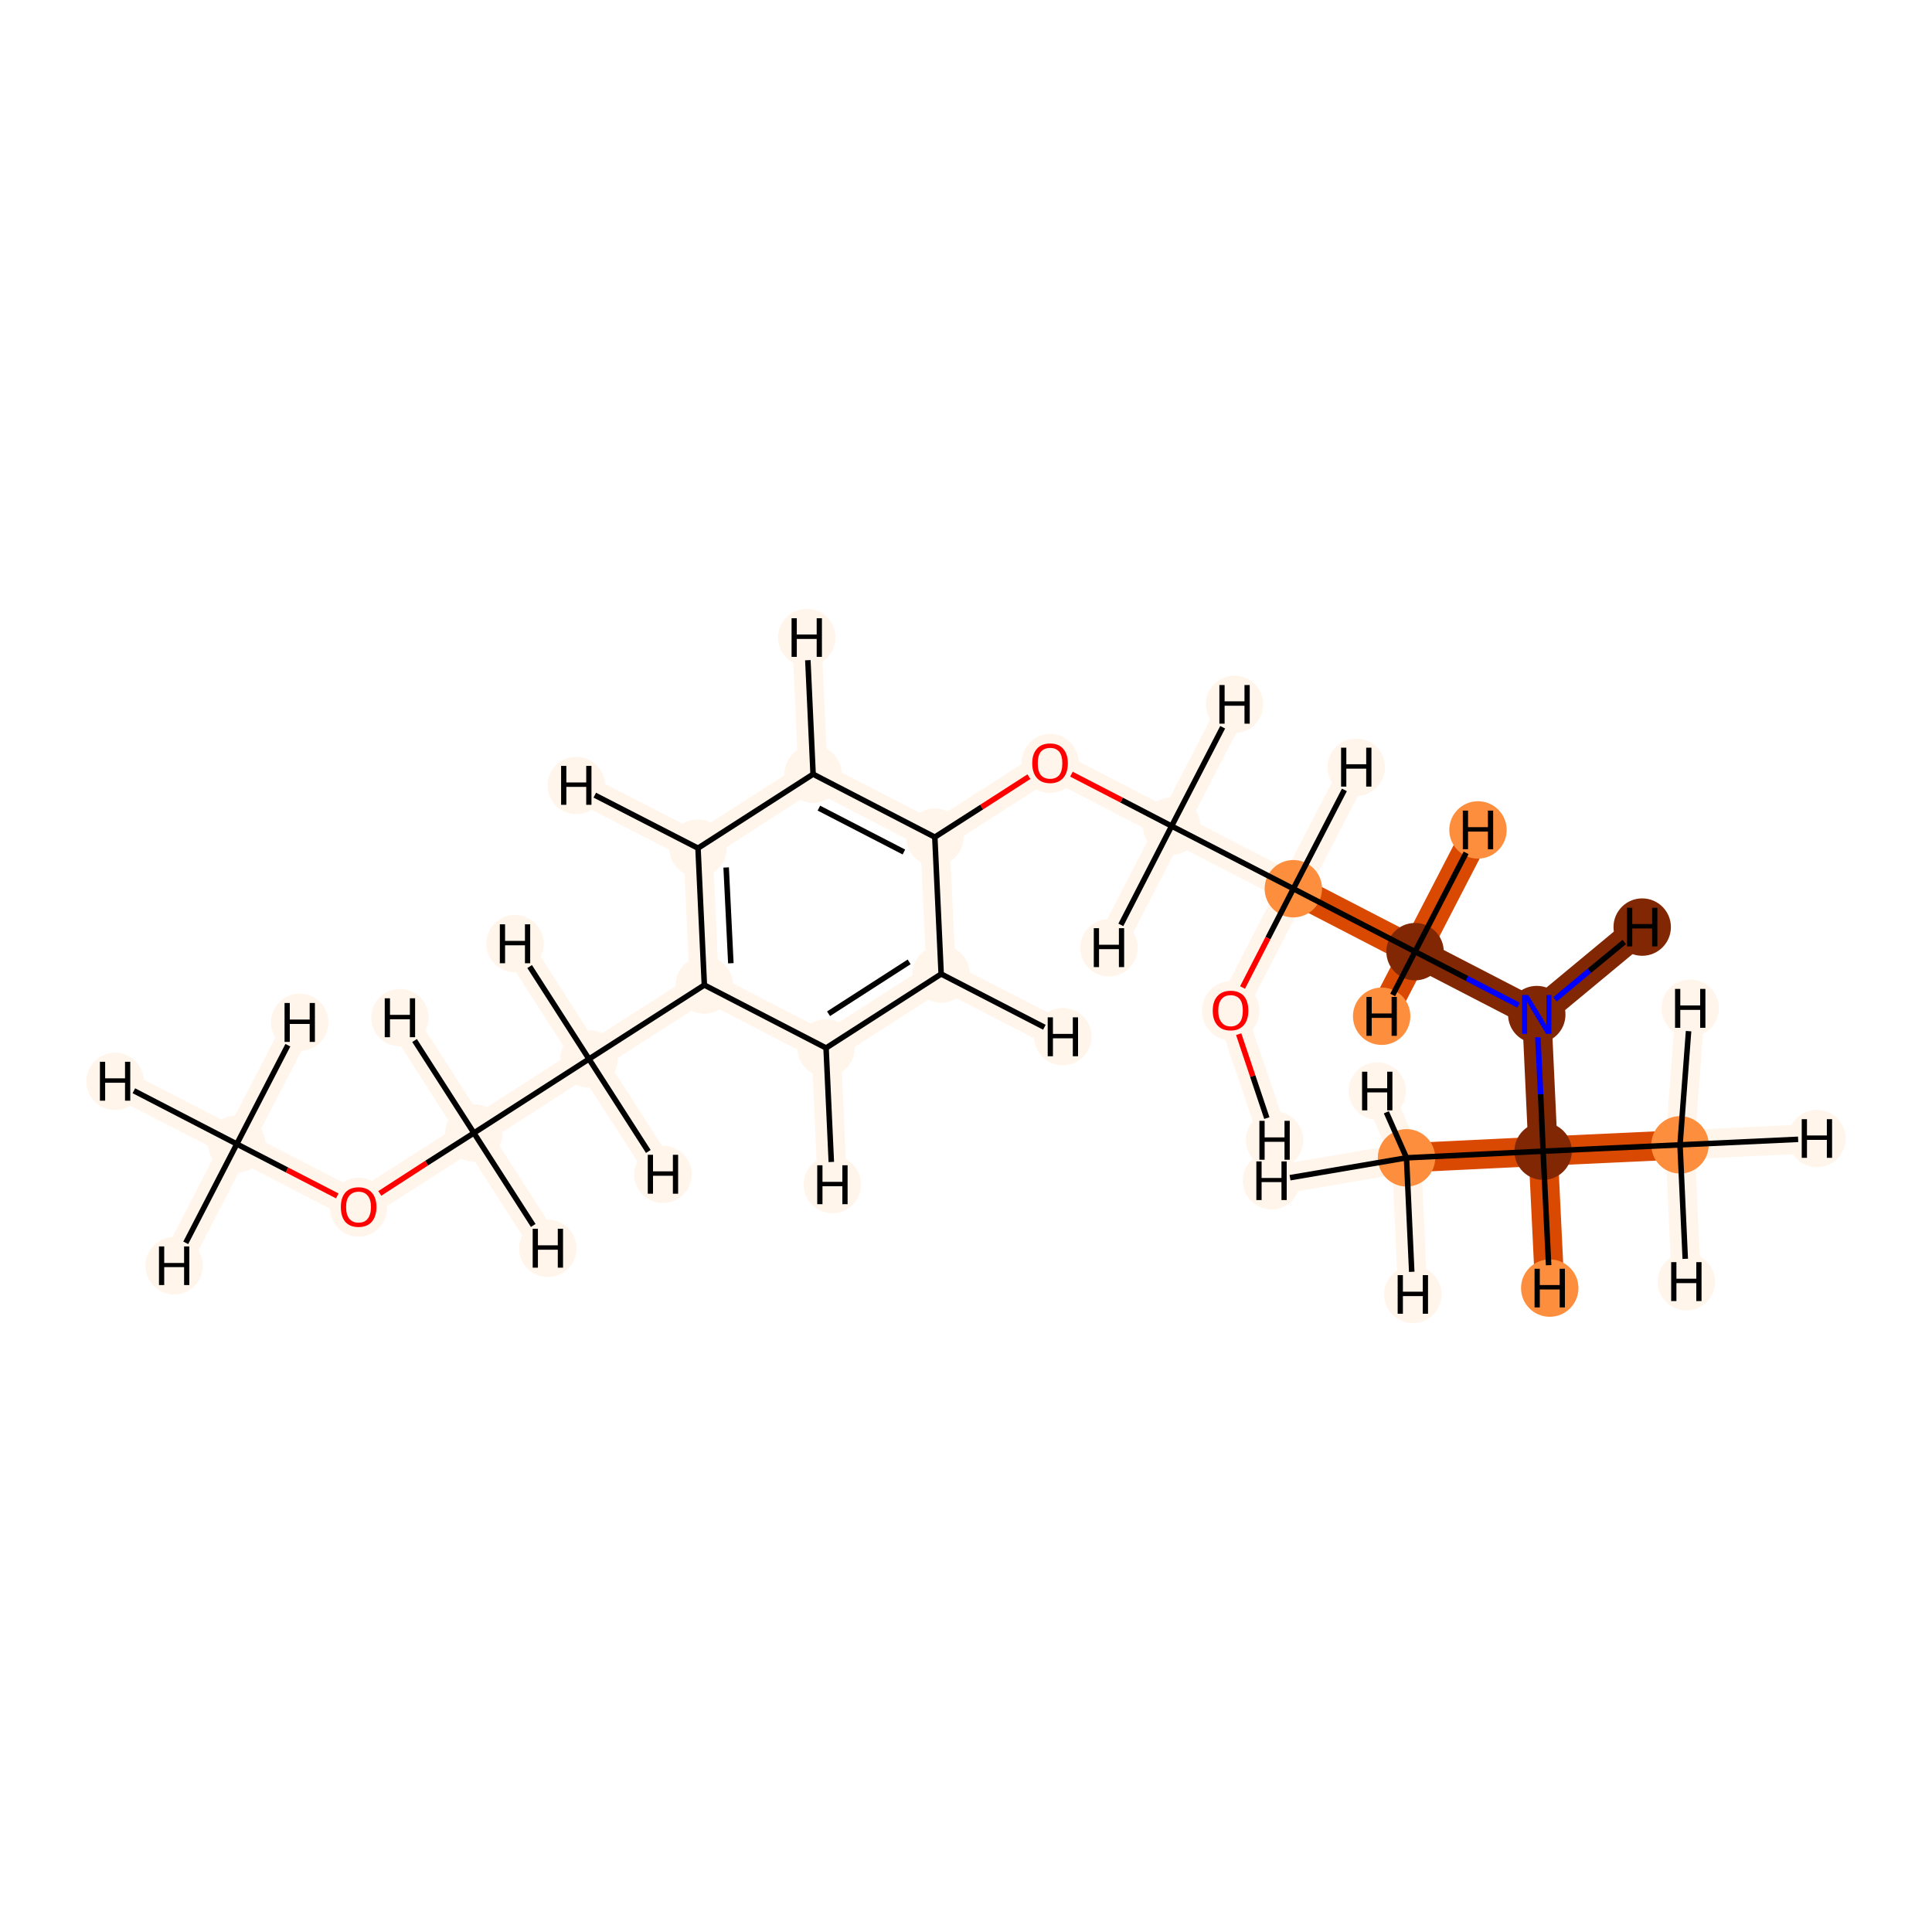 <?xml version='1.0' encoding='iso-8859-1'?>
<svg version='1.1' baseProfile='full'
              xmlns='http://www.w3.org/2000/svg'
                      xmlns:rdkit='http://www.rdkit.org/xml'
                      xmlns:xlink='http://www.w3.org/1999/xlink'
                  xml:space='preserve'
width='700px' height='700px' viewBox='0 0 700 700'>
<!-- END OF HEADER -->
<rect style='opacity:1.0;fill:#FFFFFF;stroke:none' width='700.0' height='700.0' x='0.0' y='0.0'> </rect>
<path d='M 85.8,414.5 L 129.9,437.3' style='fill:none;fill-rule:evenodd;stroke:#FFF5EB;stroke-width:10.6px;stroke-linecap:butt;stroke-linejoin:miter;stroke-opacity:1' />
<path d='M 85.8,414.5 L 41.7,391.8' style='fill:none;fill-rule:evenodd;stroke:#FFF5EB;stroke-width:10.6px;stroke-linecap:butt;stroke-linejoin:miter;stroke-opacity:1' />
<path d='M 85.8,414.5 L 63.1,458.6' style='fill:none;fill-rule:evenodd;stroke:#FFF5EB;stroke-width:10.6px;stroke-linecap:butt;stroke-linejoin:miter;stroke-opacity:1' />
<path d='M 85.8,414.5 L 108.6,370.4' style='fill:none;fill-rule:evenodd;stroke:#FFF5EB;stroke-width:10.6px;stroke-linecap:butt;stroke-linejoin:miter;stroke-opacity:1' />
<path d='M 129.9,437.3 L 171.7,410.5' style='fill:none;fill-rule:evenodd;stroke:#FFF5EB;stroke-width:10.6px;stroke-linecap:butt;stroke-linejoin:miter;stroke-opacity:1' />
<path d='M 171.7,410.5 L 213.4,383.7' style='fill:none;fill-rule:evenodd;stroke:#FFF5EB;stroke-width:10.6px;stroke-linecap:butt;stroke-linejoin:miter;stroke-opacity:1' />
<path d='M 171.7,410.5 L 198.5,452.3' style='fill:none;fill-rule:evenodd;stroke:#FFF5EB;stroke-width:10.6px;stroke-linecap:butt;stroke-linejoin:miter;stroke-opacity:1' />
<path d='M 171.7,410.5 L 144.9,368.7' style='fill:none;fill-rule:evenodd;stroke:#FFF5EB;stroke-width:10.6px;stroke-linecap:butt;stroke-linejoin:miter;stroke-opacity:1' />
<path d='M 213.4,383.7 L 255.2,356.9' style='fill:none;fill-rule:evenodd;stroke:#FFF5EB;stroke-width:10.6px;stroke-linecap:butt;stroke-linejoin:miter;stroke-opacity:1' />
<path d='M 213.4,383.7 L 186.6,341.9' style='fill:none;fill-rule:evenodd;stroke:#FFF5EB;stroke-width:10.6px;stroke-linecap:butt;stroke-linejoin:miter;stroke-opacity:1' />
<path d='M 213.4,383.7 L 240.2,425.5' style='fill:none;fill-rule:evenodd;stroke:#FFF5EB;stroke-width:10.6px;stroke-linecap:butt;stroke-linejoin:miter;stroke-opacity:1' />
<path d='M 255.2,356.9 L 252.9,307.3' style='fill:none;fill-rule:evenodd;stroke:#FFF5EB;stroke-width:10.6px;stroke-linecap:butt;stroke-linejoin:miter;stroke-opacity:1' />
<path d='M 255.2,356.9 L 299.3,379.7' style='fill:none;fill-rule:evenodd;stroke:#FFF5EB;stroke-width:10.6px;stroke-linecap:butt;stroke-linejoin:miter;stroke-opacity:1' />
<path d='M 252.9,307.3 L 294.6,280.5' style='fill:none;fill-rule:evenodd;stroke:#FFF5EB;stroke-width:10.6px;stroke-linecap:butt;stroke-linejoin:miter;stroke-opacity:1' />
<path d='M 252.9,307.3 L 208.8,284.6' style='fill:none;fill-rule:evenodd;stroke:#FFF5EB;stroke-width:10.6px;stroke-linecap:butt;stroke-linejoin:miter;stroke-opacity:1' />
<path d='M 294.6,280.5 L 338.7,303.3' style='fill:none;fill-rule:evenodd;stroke:#FFF5EB;stroke-width:10.6px;stroke-linecap:butt;stroke-linejoin:miter;stroke-opacity:1' />
<path d='M 294.6,280.5 L 292.3,231.0' style='fill:none;fill-rule:evenodd;stroke:#FFF5EB;stroke-width:10.6px;stroke-linecap:butt;stroke-linejoin:miter;stroke-opacity:1' />
<path d='M 338.7,303.3 L 341.0,352.9' style='fill:none;fill-rule:evenodd;stroke:#FFF5EB;stroke-width:10.6px;stroke-linecap:butt;stroke-linejoin:miter;stroke-opacity:1' />
<path d='M 338.7,303.3 L 380.5,276.5' style='fill:none;fill-rule:evenodd;stroke:#FFF5EB;stroke-width:10.6px;stroke-linecap:butt;stroke-linejoin:miter;stroke-opacity:1' />
<path d='M 341.0,352.9 L 299.3,379.7' style='fill:none;fill-rule:evenodd;stroke:#FFF5EB;stroke-width:10.6px;stroke-linecap:butt;stroke-linejoin:miter;stroke-opacity:1' />
<path d='M 341.0,352.9 L 385.1,375.6' style='fill:none;fill-rule:evenodd;stroke:#FFF5EB;stroke-width:10.6px;stroke-linecap:butt;stroke-linejoin:miter;stroke-opacity:1' />
<path d='M 299.3,379.7 L 301.6,429.2' style='fill:none;fill-rule:evenodd;stroke:#FFF5EB;stroke-width:10.6px;stroke-linecap:butt;stroke-linejoin:miter;stroke-opacity:1' />
<path d='M 380.5,276.5 L 424.5,299.3' style='fill:none;fill-rule:evenodd;stroke:#FFF5EB;stroke-width:10.6px;stroke-linecap:butt;stroke-linejoin:miter;stroke-opacity:1' />
<path d='M 424.5,299.3 L 468.6,322.0' style='fill:none;fill-rule:evenodd;stroke:#FFF5EB;stroke-width:10.6px;stroke-linecap:butt;stroke-linejoin:miter;stroke-opacity:1' />
<path d='M 424.5,299.3 L 401.8,343.4' style='fill:none;fill-rule:evenodd;stroke:#FFF5EB;stroke-width:10.6px;stroke-linecap:butt;stroke-linejoin:miter;stroke-opacity:1' />
<path d='M 424.5,299.3 L 447.3,255.2' style='fill:none;fill-rule:evenodd;stroke:#FFF5EB;stroke-width:10.6px;stroke-linecap:butt;stroke-linejoin:miter;stroke-opacity:1' />
<path d='M 468.6,322.0 L 512.7,344.8' style='fill:none;fill-rule:evenodd;stroke:#D94901;stroke-width:10.6px;stroke-linecap:butt;stroke-linejoin:miter;stroke-opacity:1' />
<path d='M 468.6,322.0 L 445.9,366.1' style='fill:none;fill-rule:evenodd;stroke:#FFF5EB;stroke-width:10.6px;stroke-linecap:butt;stroke-linejoin:miter;stroke-opacity:1' />
<path d='M 468.6,322.0 L 491.4,278.0' style='fill:none;fill-rule:evenodd;stroke:#FFF5EB;stroke-width:10.6px;stroke-linecap:butt;stroke-linejoin:miter;stroke-opacity:1' />
<path d='M 512.7,344.8 L 556.8,367.6' style='fill:none;fill-rule:evenodd;stroke:#812703;stroke-width:10.6px;stroke-linecap:butt;stroke-linejoin:miter;stroke-opacity:1' />
<path d='M 512.7,344.8 L 535.5,300.7' style='fill:none;fill-rule:evenodd;stroke:#D94901;stroke-width:10.6px;stroke-linecap:butt;stroke-linejoin:miter;stroke-opacity:1' />
<path d='M 512.7,344.8 L 500.6,368.2' style='fill:none;fill-rule:evenodd;stroke:#D94901;stroke-width:10.6px;stroke-linecap:butt;stroke-linejoin:miter;stroke-opacity:1' />
<path d='M 556.8,367.6 L 559.1,417.1' style='fill:none;fill-rule:evenodd;stroke:#812703;stroke-width:10.6px;stroke-linecap:butt;stroke-linejoin:miter;stroke-opacity:1' />
<path d='M 556.8,367.6 L 595.0,335.9' style='fill:none;fill-rule:evenodd;stroke:#812703;stroke-width:10.6px;stroke-linecap:butt;stroke-linejoin:miter;stroke-opacity:1' />
<path d='M 559.1,417.1 L 608.7,414.8' style='fill:none;fill-rule:evenodd;stroke:#D94901;stroke-width:10.6px;stroke-linecap:butt;stroke-linejoin:miter;stroke-opacity:1' />
<path d='M 559.1,417.1 L 509.6,419.5' style='fill:none;fill-rule:evenodd;stroke:#D94901;stroke-width:10.6px;stroke-linecap:butt;stroke-linejoin:miter;stroke-opacity:1' />
<path d='M 559.1,417.1 L 561.5,466.7' style='fill:none;fill-rule:evenodd;stroke:#D94901;stroke-width:10.6px;stroke-linecap:butt;stroke-linejoin:miter;stroke-opacity:1' />
<path d='M 608.7,414.8 L 658.3,412.5' style='fill:none;fill-rule:evenodd;stroke:#FFF5EB;stroke-width:10.6px;stroke-linecap:butt;stroke-linejoin:miter;stroke-opacity:1' />
<path d='M 608.7,414.8 L 611.0,464.4' style='fill:none;fill-rule:evenodd;stroke:#FFF5EB;stroke-width:10.6px;stroke-linecap:butt;stroke-linejoin:miter;stroke-opacity:1' />
<path d='M 608.7,414.8 L 612.4,365.3' style='fill:none;fill-rule:evenodd;stroke:#FFF5EB;stroke-width:10.6px;stroke-linecap:butt;stroke-linejoin:miter;stroke-opacity:1' />
<path d='M 509.6,419.5 L 460.7,427.8' style='fill:none;fill-rule:evenodd;stroke:#FFF5EB;stroke-width:10.6px;stroke-linecap:butt;stroke-linejoin:miter;stroke-opacity:1' />
<path d='M 509.6,419.5 L 511.9,469.0' style='fill:none;fill-rule:evenodd;stroke:#FFF5EB;stroke-width:10.6px;stroke-linecap:butt;stroke-linejoin:miter;stroke-opacity:1' />
<path d='M 509.6,419.5 L 499.0,395.3' style='fill:none;fill-rule:evenodd;stroke:#FFF5EB;stroke-width:10.6px;stroke-linecap:butt;stroke-linejoin:miter;stroke-opacity:1' />
<path d='M 445.9,366.1 L 461.8,413.1' style='fill:none;fill-rule:evenodd;stroke:#FFF5EB;stroke-width:10.6px;stroke-linecap:butt;stroke-linejoin:miter;stroke-opacity:1' />
<ellipse cx='85.8' cy='414.5' rx='9.9' ry='9.9'  style='fill:#FFF5EB;fill-rule:evenodd;stroke:#FFF5EB;stroke-width:1.0px;stroke-linecap:butt;stroke-linejoin:miter;stroke-opacity:1' />
<ellipse cx='129.9' cy='437.4' rx='9.9' ry='10.2'  style='fill:#FFF5EB;fill-rule:evenodd;stroke:#FFF5EB;stroke-width:1.0px;stroke-linecap:butt;stroke-linejoin:miter;stroke-opacity:1' />
<ellipse cx='171.7' cy='410.5' rx='9.9' ry='9.9'  style='fill:#FFF5EB;fill-rule:evenodd;stroke:#FFF5EB;stroke-width:1.0px;stroke-linecap:butt;stroke-linejoin:miter;stroke-opacity:1' />
<ellipse cx='213.4' cy='383.7' rx='9.9' ry='9.9'  style='fill:#FFF5EB;fill-rule:evenodd;stroke:#FFF5EB;stroke-width:1.0px;stroke-linecap:butt;stroke-linejoin:miter;stroke-opacity:1' />
<ellipse cx='255.2' cy='356.9' rx='9.9' ry='9.9'  style='fill:#FFF5EB;fill-rule:evenodd;stroke:#FFF5EB;stroke-width:1.0px;stroke-linecap:butt;stroke-linejoin:miter;stroke-opacity:1' />
<ellipse cx='252.9' cy='307.3' rx='9.9' ry='9.9'  style='fill:#FFF5EB;fill-rule:evenodd;stroke:#FFF5EB;stroke-width:1.0px;stroke-linecap:butt;stroke-linejoin:miter;stroke-opacity:1' />
<ellipse cx='294.6' cy='280.5' rx='9.9' ry='9.9'  style='fill:#FFF5EB;fill-rule:evenodd;stroke:#FFF5EB;stroke-width:1.0px;stroke-linecap:butt;stroke-linejoin:miter;stroke-opacity:1' />
<ellipse cx='338.7' cy='303.3' rx='9.9' ry='9.9'  style='fill:#FFF5EB;fill-rule:evenodd;stroke:#FFF5EB;stroke-width:1.0px;stroke-linecap:butt;stroke-linejoin:miter;stroke-opacity:1' />
<ellipse cx='341.0' cy='352.9' rx='9.9' ry='9.9'  style='fill:#FFF5EB;fill-rule:evenodd;stroke:#FFF5EB;stroke-width:1.0px;stroke-linecap:butt;stroke-linejoin:miter;stroke-opacity:1' />
<ellipse cx='299.3' cy='379.7' rx='9.9' ry='9.9'  style='fill:#FFF5EB;fill-rule:evenodd;stroke:#FFF5EB;stroke-width:1.0px;stroke-linecap:butt;stroke-linejoin:miter;stroke-opacity:1' />
<ellipse cx='380.5' cy='276.6' rx='9.9' ry='10.2'  style='fill:#FFF5EB;fill-rule:evenodd;stroke:#FFF5EB;stroke-width:1.0px;stroke-linecap:butt;stroke-linejoin:miter;stroke-opacity:1' />
<ellipse cx='424.5' cy='299.3' rx='9.9' ry='9.9'  style='fill:#FFF5EB;fill-rule:evenodd;stroke:#FFF5EB;stroke-width:1.0px;stroke-linecap:butt;stroke-linejoin:miter;stroke-opacity:1' />
<ellipse cx='468.6' cy='322.0' rx='9.9' ry='9.9'  style='fill:#FD8E3E;fill-rule:evenodd;stroke:#FD8E3E;stroke-width:1.0px;stroke-linecap:butt;stroke-linejoin:miter;stroke-opacity:1' />
<ellipse cx='512.7' cy='344.8' rx='9.9' ry='9.9'  style='fill:#812703;fill-rule:evenodd;stroke:#812703;stroke-width:1.0px;stroke-linecap:butt;stroke-linejoin:miter;stroke-opacity:1' />
<ellipse cx='556.8' cy='367.6' rx='9.9' ry='9.9'  style='fill:#812703;fill-rule:evenodd;stroke:#812703;stroke-width:1.0px;stroke-linecap:butt;stroke-linejoin:miter;stroke-opacity:1' />
<ellipse cx='559.1' cy='417.1' rx='9.9' ry='9.9'  style='fill:#812703;fill-rule:evenodd;stroke:#812703;stroke-width:1.0px;stroke-linecap:butt;stroke-linejoin:miter;stroke-opacity:1' />
<ellipse cx='608.7' cy='414.8' rx='9.9' ry='9.9'  style='fill:#FD8E3E;fill-rule:evenodd;stroke:#FD8E3E;stroke-width:1.0px;stroke-linecap:butt;stroke-linejoin:miter;stroke-opacity:1' />
<ellipse cx='509.6' cy='419.5' rx='9.9' ry='9.9'  style='fill:#FD8E3E;fill-rule:evenodd;stroke:#FD8E3E;stroke-width:1.0px;stroke-linecap:butt;stroke-linejoin:miter;stroke-opacity:1' />
<ellipse cx='445.9' cy='366.2' rx='9.9' ry='10.2'  style='fill:#FFF5EB;fill-rule:evenodd;stroke:#FFF5EB;stroke-width:1.0px;stroke-linecap:butt;stroke-linejoin:miter;stroke-opacity:1' />
<ellipse cx='41.7' cy='391.8' rx='9.9' ry='9.9'  style='fill:#FFF5EB;fill-rule:evenodd;stroke:#FFF5EB;stroke-width:1.0px;stroke-linecap:butt;stroke-linejoin:miter;stroke-opacity:1' />
<ellipse cx='63.1' cy='458.6' rx='9.9' ry='9.9'  style='fill:#FFF5EB;fill-rule:evenodd;stroke:#FFF5EB;stroke-width:1.0px;stroke-linecap:butt;stroke-linejoin:miter;stroke-opacity:1' />
<ellipse cx='108.6' cy='370.4' rx='9.9' ry='9.9'  style='fill:#FFF5EB;fill-rule:evenodd;stroke:#FFF5EB;stroke-width:1.0px;stroke-linecap:butt;stroke-linejoin:miter;stroke-opacity:1' />
<ellipse cx='198.5' cy='452.3' rx='9.9' ry='9.9'  style='fill:#FFF5EB;fill-rule:evenodd;stroke:#FFF5EB;stroke-width:1.0px;stroke-linecap:butt;stroke-linejoin:miter;stroke-opacity:1' />
<ellipse cx='144.9' cy='368.7' rx='9.9' ry='9.9'  style='fill:#FFF5EB;fill-rule:evenodd;stroke:#FFF5EB;stroke-width:1.0px;stroke-linecap:butt;stroke-linejoin:miter;stroke-opacity:1' />
<ellipse cx='186.6' cy='341.9' rx='9.9' ry='9.9'  style='fill:#FFF5EB;fill-rule:evenodd;stroke:#FFF5EB;stroke-width:1.0px;stroke-linecap:butt;stroke-linejoin:miter;stroke-opacity:1' />
<ellipse cx='240.2' cy='425.5' rx='9.9' ry='9.9'  style='fill:#FFF5EB;fill-rule:evenodd;stroke:#FFF5EB;stroke-width:1.0px;stroke-linecap:butt;stroke-linejoin:miter;stroke-opacity:1' />
<ellipse cx='208.8' cy='284.6' rx='9.9' ry='9.9'  style='fill:#FFF5EB;fill-rule:evenodd;stroke:#FFF5EB;stroke-width:1.0px;stroke-linecap:butt;stroke-linejoin:miter;stroke-opacity:1' />
<ellipse cx='292.3' cy='231.0' rx='9.9' ry='9.9'  style='fill:#FFF5EB;fill-rule:evenodd;stroke:#FFF5EB;stroke-width:1.0px;stroke-linecap:butt;stroke-linejoin:miter;stroke-opacity:1' />
<ellipse cx='385.1' cy='375.6' rx='9.9' ry='9.9'  style='fill:#FFF5EB;fill-rule:evenodd;stroke:#FFF5EB;stroke-width:1.0px;stroke-linecap:butt;stroke-linejoin:miter;stroke-opacity:1' />
<ellipse cx='301.6' cy='429.2' rx='9.9' ry='9.9'  style='fill:#FFF5EB;fill-rule:evenodd;stroke:#FFF5EB;stroke-width:1.0px;stroke-linecap:butt;stroke-linejoin:miter;stroke-opacity:1' />
<ellipse cx='401.8' cy='343.4' rx='9.9' ry='9.9'  style='fill:#FFF5EB;fill-rule:evenodd;stroke:#FFF5EB;stroke-width:1.0px;stroke-linecap:butt;stroke-linejoin:miter;stroke-opacity:1' />
<ellipse cx='447.3' cy='255.2' rx='9.9' ry='9.9'  style='fill:#FFF5EB;fill-rule:evenodd;stroke:#FFF5EB;stroke-width:1.0px;stroke-linecap:butt;stroke-linejoin:miter;stroke-opacity:1' />
<ellipse cx='491.4' cy='278.0' rx='9.9' ry='9.9'  style='fill:#FFF5EB;fill-rule:evenodd;stroke:#FFF5EB;stroke-width:1.0px;stroke-linecap:butt;stroke-linejoin:miter;stroke-opacity:1' />
<ellipse cx='535.5' cy='300.7' rx='9.9' ry='9.9'  style='fill:#FD8E3E;fill-rule:evenodd;stroke:#FD8E3E;stroke-width:1.0px;stroke-linecap:butt;stroke-linejoin:miter;stroke-opacity:1' />
<ellipse cx='500.6' cy='368.2' rx='9.9' ry='9.9'  style='fill:#FD8E3E;fill-rule:evenodd;stroke:#FD8E3E;stroke-width:1.0px;stroke-linecap:butt;stroke-linejoin:miter;stroke-opacity:1' />
<ellipse cx='595.0' cy='335.9' rx='9.9' ry='9.9'  style='fill:#812703;fill-rule:evenodd;stroke:#812703;stroke-width:1.0px;stroke-linecap:butt;stroke-linejoin:miter;stroke-opacity:1' />
<ellipse cx='561.5' cy='466.7' rx='9.9' ry='9.9'  style='fill:#FD8E3E;fill-rule:evenodd;stroke:#FD8E3E;stroke-width:1.0px;stroke-linecap:butt;stroke-linejoin:miter;stroke-opacity:1' />
<ellipse cx='658.3' cy='412.5' rx='9.9' ry='9.9'  style='fill:#FFF5EB;fill-rule:evenodd;stroke:#FFF5EB;stroke-width:1.0px;stroke-linecap:butt;stroke-linejoin:miter;stroke-opacity:1' />
<ellipse cx='611.0' cy='464.4' rx='9.9' ry='9.9'  style='fill:#FFF5EB;fill-rule:evenodd;stroke:#FFF5EB;stroke-width:1.0px;stroke-linecap:butt;stroke-linejoin:miter;stroke-opacity:1' />
<ellipse cx='612.4' cy='365.3' rx='9.9' ry='9.9'  style='fill:#FFF5EB;fill-rule:evenodd;stroke:#FFF5EB;stroke-width:1.0px;stroke-linecap:butt;stroke-linejoin:miter;stroke-opacity:1' />
<ellipse cx='460.7' cy='427.8' rx='9.9' ry='9.9'  style='fill:#FFF5EB;fill-rule:evenodd;stroke:#FFF5EB;stroke-width:1.0px;stroke-linecap:butt;stroke-linejoin:miter;stroke-opacity:1' />
<ellipse cx='511.9' cy='469.0' rx='9.9' ry='9.9'  style='fill:#FFF5EB;fill-rule:evenodd;stroke:#FFF5EB;stroke-width:1.0px;stroke-linecap:butt;stroke-linejoin:miter;stroke-opacity:1' />
<ellipse cx='499.0' cy='395.3' rx='9.9' ry='9.9'  style='fill:#FFF5EB;fill-rule:evenodd;stroke:#FFF5EB;stroke-width:1.0px;stroke-linecap:butt;stroke-linejoin:miter;stroke-opacity:1' />
<ellipse cx='461.8' cy='413.1' rx='9.9' ry='9.9'  style='fill:#FFF5EB;fill-rule:evenodd;stroke:#FFF5EB;stroke-width:1.0px;stroke-linecap:butt;stroke-linejoin:miter;stroke-opacity:1' />
<path class='bond-0 atom-0 atom-1' d='M 85.8,414.5 L 104.0,423.9' style='fill:none;fill-rule:evenodd;stroke:#000000;stroke-width:2.0px;stroke-linecap:butt;stroke-linejoin:miter;stroke-opacity:1' />
<path class='bond-0 atom-0 atom-1' d='M 104.0,423.9 L 122.2,433.3' style='fill:none;fill-rule:evenodd;stroke:#FF0000;stroke-width:2.0px;stroke-linecap:butt;stroke-linejoin:miter;stroke-opacity:1' />
<path class='bond-19 atom-0 atom-19' d='M 85.8,414.5 L 48.5,395.2' style='fill:none;fill-rule:evenodd;stroke:#000000;stroke-width:2.0px;stroke-linecap:butt;stroke-linejoin:miter;stroke-opacity:1' />
<path class='bond-20 atom-0 atom-20' d='M 85.8,414.5 L 67.3,450.3' style='fill:none;fill-rule:evenodd;stroke:#000000;stroke-width:2.0px;stroke-linecap:butt;stroke-linejoin:miter;stroke-opacity:1' />
<path class='bond-21 atom-0 atom-21' d='M 85.8,414.5 L 104.3,378.7' style='fill:none;fill-rule:evenodd;stroke:#000000;stroke-width:2.0px;stroke-linecap:butt;stroke-linejoin:miter;stroke-opacity:1' />
<path class='bond-1 atom-1 atom-2' d='M 137.6,432.4 L 154.6,421.4' style='fill:none;fill-rule:evenodd;stroke:#FF0000;stroke-width:2.0px;stroke-linecap:butt;stroke-linejoin:miter;stroke-opacity:1' />
<path class='bond-1 atom-1 atom-2' d='M 154.6,421.4 L 171.7,410.5' style='fill:none;fill-rule:evenodd;stroke:#000000;stroke-width:2.0px;stroke-linecap:butt;stroke-linejoin:miter;stroke-opacity:1' />
<path class='bond-2 atom-2 atom-3' d='M 171.7,410.5 L 213.4,383.7' style='fill:none;fill-rule:evenodd;stroke:#000000;stroke-width:2.0px;stroke-linecap:butt;stroke-linejoin:miter;stroke-opacity:1' />
<path class='bond-22 atom-2 atom-22' d='M 171.7,410.5 L 193.2,444.0' style='fill:none;fill-rule:evenodd;stroke:#000000;stroke-width:2.0px;stroke-linecap:butt;stroke-linejoin:miter;stroke-opacity:1' />
<path class='bond-23 atom-2 atom-23' d='M 171.7,410.5 L 150.2,377.0' style='fill:none;fill-rule:evenodd;stroke:#000000;stroke-width:2.0px;stroke-linecap:butt;stroke-linejoin:miter;stroke-opacity:1' />
<path class='bond-3 atom-3 atom-4' d='M 213.4,383.7 L 255.2,356.9' style='fill:none;fill-rule:evenodd;stroke:#000000;stroke-width:2.0px;stroke-linecap:butt;stroke-linejoin:miter;stroke-opacity:1' />
<path class='bond-24 atom-3 atom-24' d='M 213.4,383.7 L 191.9,350.2' style='fill:none;fill-rule:evenodd;stroke:#000000;stroke-width:2.0px;stroke-linecap:butt;stroke-linejoin:miter;stroke-opacity:1' />
<path class='bond-25 atom-3 atom-25' d='M 213.4,383.7 L 234.9,417.2' style='fill:none;fill-rule:evenodd;stroke:#000000;stroke-width:2.0px;stroke-linecap:butt;stroke-linejoin:miter;stroke-opacity:1' />
<path class='bond-4 atom-4 atom-5' d='M 255.2,356.9 L 252.9,307.3' style='fill:none;fill-rule:evenodd;stroke:#000000;stroke-width:2.0px;stroke-linecap:butt;stroke-linejoin:miter;stroke-opacity:1' />
<path class='bond-4 atom-4 atom-5' d='M 264.8,349.0 L 263.1,314.3' style='fill:none;fill-rule:evenodd;stroke:#000000;stroke-width:2.0px;stroke-linecap:butt;stroke-linejoin:miter;stroke-opacity:1' />
<path class='bond-18 atom-9 atom-4' d='M 299.3,379.7 L 255.2,356.9' style='fill:none;fill-rule:evenodd;stroke:#000000;stroke-width:2.0px;stroke-linecap:butt;stroke-linejoin:miter;stroke-opacity:1' />
<path class='bond-5 atom-5 atom-6' d='M 252.9,307.3 L 294.6,280.5' style='fill:none;fill-rule:evenodd;stroke:#000000;stroke-width:2.0px;stroke-linecap:butt;stroke-linejoin:miter;stroke-opacity:1' />
<path class='bond-26 atom-5 atom-26' d='M 252.9,307.3 L 215.5,288.1' style='fill:none;fill-rule:evenodd;stroke:#000000;stroke-width:2.0px;stroke-linecap:butt;stroke-linejoin:miter;stroke-opacity:1' />
<path class='bond-6 atom-6 atom-7' d='M 294.6,280.5 L 338.7,303.3' style='fill:none;fill-rule:evenodd;stroke:#000000;stroke-width:2.0px;stroke-linecap:butt;stroke-linejoin:miter;stroke-opacity:1' />
<path class='bond-6 atom-6 atom-7' d='M 296.7,292.8 L 327.5,308.7' style='fill:none;fill-rule:evenodd;stroke:#000000;stroke-width:2.0px;stroke-linecap:butt;stroke-linejoin:miter;stroke-opacity:1' />
<path class='bond-27 atom-6 atom-27' d='M 294.6,280.5 L 292.7,239.2' style='fill:none;fill-rule:evenodd;stroke:#000000;stroke-width:2.0px;stroke-linecap:butt;stroke-linejoin:miter;stroke-opacity:1' />
<path class='bond-7 atom-7 atom-8' d='M 338.7,303.3 L 341.0,352.9' style='fill:none;fill-rule:evenodd;stroke:#000000;stroke-width:2.0px;stroke-linecap:butt;stroke-linejoin:miter;stroke-opacity:1' />
<path class='bond-9 atom-7 atom-10' d='M 338.7,303.3 L 355.7,292.4' style='fill:none;fill-rule:evenodd;stroke:#000000;stroke-width:2.0px;stroke-linecap:butt;stroke-linejoin:miter;stroke-opacity:1' />
<path class='bond-9 atom-7 atom-10' d='M 355.7,292.4 L 372.8,281.4' style='fill:none;fill-rule:evenodd;stroke:#FF0000;stroke-width:2.0px;stroke-linecap:butt;stroke-linejoin:miter;stroke-opacity:1' />
<path class='bond-8 atom-8 atom-9' d='M 341.0,352.9 L 299.3,379.7' style='fill:none;fill-rule:evenodd;stroke:#000000;stroke-width:2.0px;stroke-linecap:butt;stroke-linejoin:miter;stroke-opacity:1' />
<path class='bond-8 atom-8 atom-9' d='M 329.4,348.5 L 300.2,367.3' style='fill:none;fill-rule:evenodd;stroke:#000000;stroke-width:2.0px;stroke-linecap:butt;stroke-linejoin:miter;stroke-opacity:1' />
<path class='bond-28 atom-8 atom-28' d='M 341.0,352.9 L 378.4,372.2' style='fill:none;fill-rule:evenodd;stroke:#000000;stroke-width:2.0px;stroke-linecap:butt;stroke-linejoin:miter;stroke-opacity:1' />
<path class='bond-29 atom-9 atom-29' d='M 299.3,379.7 L 301.2,421.0' style='fill:none;fill-rule:evenodd;stroke:#000000;stroke-width:2.0px;stroke-linecap:butt;stroke-linejoin:miter;stroke-opacity:1' />
<path class='bond-10 atom-10 atom-11' d='M 388.2,280.5 L 406.4,289.9' style='fill:none;fill-rule:evenodd;stroke:#FF0000;stroke-width:2.0px;stroke-linecap:butt;stroke-linejoin:miter;stroke-opacity:1' />
<path class='bond-10 atom-10 atom-11' d='M 406.4,289.9 L 424.5,299.3' style='fill:none;fill-rule:evenodd;stroke:#000000;stroke-width:2.0px;stroke-linecap:butt;stroke-linejoin:miter;stroke-opacity:1' />
<path class='bond-11 atom-11 atom-12' d='M 424.5,299.3 L 468.6,322.0' style='fill:none;fill-rule:evenodd;stroke:#000000;stroke-width:2.0px;stroke-linecap:butt;stroke-linejoin:miter;stroke-opacity:1' />
<path class='bond-30 atom-11 atom-30' d='M 424.5,299.3 L 406.1,335.1' style='fill:none;fill-rule:evenodd;stroke:#000000;stroke-width:2.0px;stroke-linecap:butt;stroke-linejoin:miter;stroke-opacity:1' />
<path class='bond-31 atom-11 atom-31' d='M 424.5,299.3 L 443.0,263.5' style='fill:none;fill-rule:evenodd;stroke:#000000;stroke-width:2.0px;stroke-linecap:butt;stroke-linejoin:miter;stroke-opacity:1' />
<path class='bond-12 atom-12 atom-13' d='M 468.6,322.0 L 512.7,344.8' style='fill:none;fill-rule:evenodd;stroke:#000000;stroke-width:2.0px;stroke-linecap:butt;stroke-linejoin:miter;stroke-opacity:1' />
<path class='bond-17 atom-12 atom-18' d='M 468.6,322.0 L 459.4,339.9' style='fill:none;fill-rule:evenodd;stroke:#000000;stroke-width:2.0px;stroke-linecap:butt;stroke-linejoin:miter;stroke-opacity:1' />
<path class='bond-17 atom-12 atom-18' d='M 459.4,339.9 L 450.2,357.8' style='fill:none;fill-rule:evenodd;stroke:#FF0000;stroke-width:2.0px;stroke-linecap:butt;stroke-linejoin:miter;stroke-opacity:1' />
<path class='bond-32 atom-12 atom-32' d='M 468.6,322.0 L 487.1,286.2' style='fill:none;fill-rule:evenodd;stroke:#000000;stroke-width:2.0px;stroke-linecap:butt;stroke-linejoin:miter;stroke-opacity:1' />
<path class='bond-13 atom-13 atom-14' d='M 512.7,344.8 L 531.5,354.5' style='fill:none;fill-rule:evenodd;stroke:#000000;stroke-width:2.0px;stroke-linecap:butt;stroke-linejoin:miter;stroke-opacity:1' />
<path class='bond-13 atom-13 atom-14' d='M 531.5,354.5 L 550.2,364.2' style='fill:none;fill-rule:evenodd;stroke:#0000FF;stroke-width:2.0px;stroke-linecap:butt;stroke-linejoin:miter;stroke-opacity:1' />
<path class='bond-33 atom-13 atom-33' d='M 512.7,344.8 L 531.2,309.0' style='fill:none;fill-rule:evenodd;stroke:#000000;stroke-width:2.0px;stroke-linecap:butt;stroke-linejoin:miter;stroke-opacity:1' />
<path class='bond-34 atom-13 atom-34' d='M 512.7,344.8 L 504.6,360.5' style='fill:none;fill-rule:evenodd;stroke:#000000;stroke-width:2.0px;stroke-linecap:butt;stroke-linejoin:miter;stroke-opacity:1' />
<path class='bond-14 atom-14 atom-15' d='M 557.2,375.8 L 558.2,396.5' style='fill:none;fill-rule:evenodd;stroke:#0000FF;stroke-width:2.0px;stroke-linecap:butt;stroke-linejoin:miter;stroke-opacity:1' />
<path class='bond-14 atom-14 atom-15' d='M 558.2,396.5 L 559.1,417.1' style='fill:none;fill-rule:evenodd;stroke:#000000;stroke-width:2.0px;stroke-linecap:butt;stroke-linejoin:miter;stroke-opacity:1' />
<path class='bond-35 atom-14 atom-35' d='M 563.4,362.1 L 575.9,351.7' style='fill:none;fill-rule:evenodd;stroke:#0000FF;stroke-width:2.0px;stroke-linecap:butt;stroke-linejoin:miter;stroke-opacity:1' />
<path class='bond-35 atom-14 atom-35' d='M 575.9,351.7 L 588.5,341.3' style='fill:none;fill-rule:evenodd;stroke:#000000;stroke-width:2.0px;stroke-linecap:butt;stroke-linejoin:miter;stroke-opacity:1' />
<path class='bond-15 atom-15 atom-16' d='M 559.1,417.1 L 608.7,414.8' style='fill:none;fill-rule:evenodd;stroke:#000000;stroke-width:2.0px;stroke-linecap:butt;stroke-linejoin:miter;stroke-opacity:1' />
<path class='bond-16 atom-15 atom-17' d='M 559.1,417.1 L 509.6,419.5' style='fill:none;fill-rule:evenodd;stroke:#000000;stroke-width:2.0px;stroke-linecap:butt;stroke-linejoin:miter;stroke-opacity:1' />
<path class='bond-36 atom-15 atom-36' d='M 559.1,417.1 L 561.1,458.4' style='fill:none;fill-rule:evenodd;stroke:#000000;stroke-width:2.0px;stroke-linecap:butt;stroke-linejoin:miter;stroke-opacity:1' />
<path class='bond-37 atom-16 atom-37' d='M 608.7,414.8 L 651.5,412.8' style='fill:none;fill-rule:evenodd;stroke:#000000;stroke-width:2.0px;stroke-linecap:butt;stroke-linejoin:miter;stroke-opacity:1' />
<path class='bond-38 atom-16 atom-38' d='M 608.7,414.8 L 610.6,456.1' style='fill:none;fill-rule:evenodd;stroke:#000000;stroke-width:2.0px;stroke-linecap:butt;stroke-linejoin:miter;stroke-opacity:1' />
<path class='bond-39 atom-16 atom-39' d='M 608.7,414.8 L 611.8,373.6' style='fill:none;fill-rule:evenodd;stroke:#000000;stroke-width:2.0px;stroke-linecap:butt;stroke-linejoin:miter;stroke-opacity:1' />
<path class='bond-40 atom-17 atom-40' d='M 509.6,419.5 L 467.4,426.7' style='fill:none;fill-rule:evenodd;stroke:#000000;stroke-width:2.0px;stroke-linecap:butt;stroke-linejoin:miter;stroke-opacity:1' />
<path class='bond-41 atom-17 atom-41' d='M 509.6,419.5 L 511.5,460.8' style='fill:none;fill-rule:evenodd;stroke:#000000;stroke-width:2.0px;stroke-linecap:butt;stroke-linejoin:miter;stroke-opacity:1' />
<path class='bond-42 atom-17 atom-42' d='M 509.6,419.5 L 502.3,403.0' style='fill:none;fill-rule:evenodd;stroke:#000000;stroke-width:2.0px;stroke-linecap:butt;stroke-linejoin:miter;stroke-opacity:1' />
<path class='bond-43 atom-18 atom-43' d='M 448.8,374.7 L 453.9,389.9' style='fill:none;fill-rule:evenodd;stroke:#FF0000;stroke-width:2.0px;stroke-linecap:butt;stroke-linejoin:miter;stroke-opacity:1' />
<path class='bond-43 atom-18 atom-43' d='M 453.9,389.9 L 459.0,405.1' style='fill:none;fill-rule:evenodd;stroke:#000000;stroke-width:2.0px;stroke-linecap:butt;stroke-linejoin:miter;stroke-opacity:1' />
<path  class='atom-1' d='M 123.5 437.3
Q 123.5 434.0, 125.1 432.1
Q 126.8 430.2, 129.9 430.2
Q 133.0 430.2, 134.7 432.1
Q 136.4 434.0, 136.4 437.3
Q 136.4 440.7, 134.7 442.7
Q 133.0 444.6, 129.9 444.6
Q 126.8 444.6, 125.1 442.7
Q 123.5 440.8, 123.5 437.3
M 129.9 443.0
Q 132.1 443.0, 133.2 441.6
Q 134.4 440.1, 134.4 437.3
Q 134.4 434.6, 133.2 433.2
Q 132.1 431.8, 129.9 431.8
Q 127.8 431.8, 126.6 433.2
Q 125.4 434.6, 125.4 437.3
Q 125.4 440.2, 126.6 441.6
Q 127.8 443.0, 129.9 443.0
' fill='#FF0000'/>
<path  class='atom-10' d='M 374.0 276.5
Q 374.0 273.2, 375.7 271.3
Q 377.3 269.4, 380.5 269.4
Q 383.6 269.4, 385.2 271.3
Q 386.9 273.2, 386.9 276.5
Q 386.9 280.0, 385.2 281.9
Q 383.5 283.8, 380.5 283.8
Q 377.4 283.8, 375.7 281.9
Q 374.0 280.0, 374.0 276.5
M 380.5 282.2
Q 382.6 282.2, 383.8 280.8
Q 384.9 279.4, 384.9 276.5
Q 384.9 273.8, 383.8 272.4
Q 382.6 271.0, 380.5 271.0
Q 378.3 271.0, 377.1 272.4
Q 376.0 273.8, 376.0 276.5
Q 376.0 279.4, 377.1 280.8
Q 378.3 282.2, 380.5 282.2
' fill='#FF0000'/>
<path  class='atom-14' d='M 553.7 360.5
L 558.3 368.0
Q 558.8 368.7, 559.5 370.1
Q 560.2 371.4, 560.3 371.5
L 560.3 360.5
L 562.1 360.5
L 562.1 374.6
L 560.2 374.6
L 555.3 366.5
Q 554.7 365.5, 554.1 364.4
Q 553.5 363.3, 553.3 363.0
L 553.3 374.6
L 551.5 374.6
L 551.5 360.5
L 553.7 360.5
' fill='#0000FF'/>
<path  class='atom-18' d='M 439.4 366.2
Q 439.4 362.8, 441.1 360.9
Q 442.8 359.0, 445.9 359.0
Q 449.0 359.0, 450.7 360.9
Q 452.3 362.8, 452.3 366.2
Q 452.3 369.6, 450.6 371.5
Q 448.9 373.4, 445.9 373.4
Q 442.8 373.4, 441.1 371.5
Q 439.4 369.6, 439.4 366.2
M 445.9 371.9
Q 448.0 371.9, 449.2 370.4
Q 450.3 369.0, 450.3 366.2
Q 450.3 363.4, 449.2 362.0
Q 448.0 360.6, 445.9 360.6
Q 443.7 360.6, 442.6 362.0
Q 441.4 363.4, 441.4 366.2
Q 441.4 369.0, 442.6 370.4
Q 443.7 371.9, 445.9 371.9
' fill='#FF0000'/>
<path  class='atom-19' d='M 36.2 384.7
L 38.1 384.7
L 38.1 390.7
L 45.3 390.7
L 45.3 384.7
L 47.2 384.7
L 47.2 398.8
L 45.3 398.8
L 45.3 392.3
L 38.1 392.3
L 38.1 398.8
L 36.2 398.8
L 36.2 384.7
' fill='#000000'/>
<path  class='atom-20' d='M 57.6 451.6
L 59.5 451.6
L 59.5 457.6
L 66.7 457.6
L 66.7 451.6
L 68.6 451.6
L 68.6 465.6
L 66.7 465.6
L 66.7 459.1
L 59.5 459.1
L 59.5 465.6
L 57.6 465.6
L 57.6 451.6
' fill='#000000'/>
<path  class='atom-21' d='M 103.1 363.4
L 105.0 363.4
L 105.0 369.4
L 112.2 369.4
L 112.2 363.4
L 114.1 363.4
L 114.1 377.5
L 112.2 377.5
L 112.2 371.0
L 105.0 371.0
L 105.0 377.5
L 103.1 377.5
L 103.1 363.4
' fill='#000000'/>
<path  class='atom-22' d='M 193.0 445.2
L 194.9 445.2
L 194.9 451.2
L 202.1 451.2
L 202.1 445.2
L 204.0 445.2
L 204.0 459.3
L 202.1 459.3
L 202.1 452.8
L 194.9 452.8
L 194.9 459.3
L 193.0 459.3
L 193.0 445.2
' fill='#000000'/>
<path  class='atom-23' d='M 139.4 361.7
L 141.3 361.7
L 141.3 367.7
L 148.5 367.7
L 148.5 361.7
L 150.4 361.7
L 150.4 375.8
L 148.5 375.8
L 148.5 369.3
L 141.3 369.3
L 141.3 375.8
L 139.4 375.8
L 139.4 361.7
' fill='#000000'/>
<path  class='atom-24' d='M 181.1 334.9
L 183.0 334.9
L 183.0 340.9
L 190.2 340.9
L 190.2 334.9
L 192.1 334.9
L 192.1 349.0
L 190.2 349.0
L 190.2 342.5
L 183.0 342.5
L 183.0 349.0
L 181.1 349.0
L 181.1 334.9
' fill='#000000'/>
<path  class='atom-25' d='M 234.7 418.4
L 236.6 418.4
L 236.6 424.4
L 243.8 424.4
L 243.8 418.4
L 245.7 418.4
L 245.7 432.5
L 243.8 432.5
L 243.8 426.0
L 236.6 426.0
L 236.6 432.5
L 234.7 432.5
L 234.7 418.4
' fill='#000000'/>
<path  class='atom-26' d='M 203.3 277.5
L 205.2 277.5
L 205.2 283.5
L 212.4 283.5
L 212.4 277.5
L 214.3 277.5
L 214.3 291.6
L 212.4 291.6
L 212.4 285.1
L 205.2 285.1
L 205.2 291.6
L 203.3 291.6
L 203.3 277.5
' fill='#000000'/>
<path  class='atom-27' d='M 286.8 224.0
L 288.7 224.0
L 288.7 229.9
L 295.9 229.9
L 295.9 224.0
L 297.8 224.0
L 297.8 238.0
L 295.9 238.0
L 295.9 231.5
L 288.7 231.5
L 288.7 238.0
L 286.8 238.0
L 286.8 224.0
' fill='#000000'/>
<path  class='atom-28' d='M 379.6 368.6
L 381.5 368.6
L 381.5 374.6
L 388.7 374.6
L 388.7 368.6
L 390.6 368.6
L 390.6 382.7
L 388.7 382.7
L 388.7 376.2
L 381.5 376.2
L 381.5 382.7
L 379.6 382.7
L 379.6 368.6
' fill='#000000'/>
<path  class='atom-29' d='M 296.1 422.2
L 298.0 422.2
L 298.0 428.2
L 305.2 428.2
L 305.2 422.2
L 307.1 422.2
L 307.1 436.3
L 305.2 436.3
L 305.2 429.8
L 298.0 429.8
L 298.0 436.3
L 296.1 436.3
L 296.1 422.2
' fill='#000000'/>
<path  class='atom-30' d='M 396.3 336.3
L 398.2 336.3
L 398.2 342.3
L 405.4 342.3
L 405.4 336.3
L 407.3 336.3
L 407.3 350.4
L 405.4 350.4
L 405.4 343.9
L 398.2 343.9
L 398.2 350.4
L 396.3 350.4
L 396.3 336.3
' fill='#000000'/>
<path  class='atom-31' d='M 441.8 248.2
L 443.7 248.2
L 443.7 254.1
L 450.9 254.1
L 450.9 248.2
L 452.8 248.2
L 452.8 262.2
L 450.9 262.2
L 450.9 255.7
L 443.7 255.7
L 443.7 262.2
L 441.8 262.2
L 441.8 248.2
' fill='#000000'/>
<path  class='atom-32' d='M 485.9 270.9
L 487.8 270.9
L 487.8 276.9
L 495.0 276.9
L 495.0 270.9
L 496.9 270.9
L 496.9 285.0
L 495.0 285.0
L 495.0 278.5
L 487.8 278.5
L 487.8 285.0
L 485.9 285.0
L 485.9 270.9
' fill='#000000'/>
<path  class='atom-33' d='M 530.0 293.7
L 531.9 293.7
L 531.9 299.7
L 539.1 299.7
L 539.1 293.7
L 541.0 293.7
L 541.0 307.7
L 539.1 307.7
L 539.1 301.3
L 531.9 301.3
L 531.9 307.7
L 530.0 307.7
L 530.0 293.7
' fill='#000000'/>
<path  class='atom-34' d='M 495.1 361.2
L 497.0 361.2
L 497.0 367.2
L 504.2 367.2
L 504.2 361.2
L 506.1 361.2
L 506.1 375.3
L 504.2 375.3
L 504.2 368.8
L 497.0 368.8
L 497.0 375.3
L 495.1 375.3
L 495.1 361.2
' fill='#000000'/>
<path  class='atom-35' d='M 589.5 328.9
L 591.4 328.9
L 591.4 334.8
L 598.6 334.8
L 598.6 328.9
L 600.5 328.9
L 600.5 342.9
L 598.6 342.9
L 598.6 336.4
L 591.4 336.4
L 591.4 342.9
L 589.5 342.9
L 589.5 328.9
' fill='#000000'/>
<path  class='atom-36' d='M 556.0 459.7
L 557.9 459.7
L 557.9 465.6
L 565.1 465.6
L 565.1 459.7
L 567.0 459.7
L 567.0 473.7
L 565.1 473.7
L 565.1 467.2
L 557.9 467.2
L 557.9 473.7
L 556.0 473.7
L 556.0 459.7
' fill='#000000'/>
<path  class='atom-37' d='M 652.8 405.5
L 654.7 405.5
L 654.7 411.4
L 661.9 411.4
L 661.9 405.5
L 663.8 405.5
L 663.8 419.5
L 661.9 419.5
L 661.9 413.0
L 654.7 413.0
L 654.7 419.5
L 652.8 419.5
L 652.8 405.5
' fill='#000000'/>
<path  class='atom-38' d='M 605.5 457.3
L 607.4 457.3
L 607.4 463.3
L 614.6 463.3
L 614.6 457.3
L 616.5 457.3
L 616.5 471.4
L 614.6 471.4
L 614.6 464.9
L 607.4 464.9
L 607.4 471.4
L 605.5 471.4
L 605.5 457.3
' fill='#000000'/>
<path  class='atom-39' d='M 606.9 358.3
L 608.8 358.3
L 608.8 364.3
L 616.0 364.3
L 616.0 358.3
L 617.9 358.3
L 617.9 372.4
L 616.0 372.4
L 616.0 365.9
L 608.8 365.9
L 608.8 372.4
L 606.9 372.4
L 606.9 358.3
' fill='#000000'/>
<path  class='atom-40' d='M 455.2 420.8
L 457.1 420.8
L 457.1 426.8
L 464.3 426.8
L 464.3 420.8
L 466.2 420.8
L 466.2 434.8
L 464.3 434.8
L 464.3 428.3
L 457.1 428.3
L 457.1 434.8
L 455.2 434.8
L 455.2 420.8
' fill='#000000'/>
<path  class='atom-41' d='M 506.4 462.0
L 508.3 462.0
L 508.3 468.0
L 515.5 468.0
L 515.5 462.0
L 517.4 462.0
L 517.4 476.0
L 515.5 476.0
L 515.5 469.6
L 508.3 469.6
L 508.3 476.0
L 506.4 476.0
L 506.4 462.0
' fill='#000000'/>
<path  class='atom-42' d='M 493.5 388.3
L 495.4 388.3
L 495.4 394.3
L 502.6 394.3
L 502.6 388.3
L 504.5 388.3
L 504.5 402.3
L 502.6 402.3
L 502.6 395.8
L 495.4 395.8
L 495.4 402.3
L 493.5 402.3
L 493.5 388.3
' fill='#000000'/>
<path  class='atom-43' d='M 456.3 406.1
L 458.2 406.1
L 458.2 412.1
L 465.4 412.1
L 465.4 406.1
L 467.3 406.1
L 467.3 420.2
L 465.4 420.2
L 465.4 413.7
L 458.2 413.7
L 458.2 420.2
L 456.3 420.2
L 456.3 406.1
' fill='#000000'/>
</svg>
